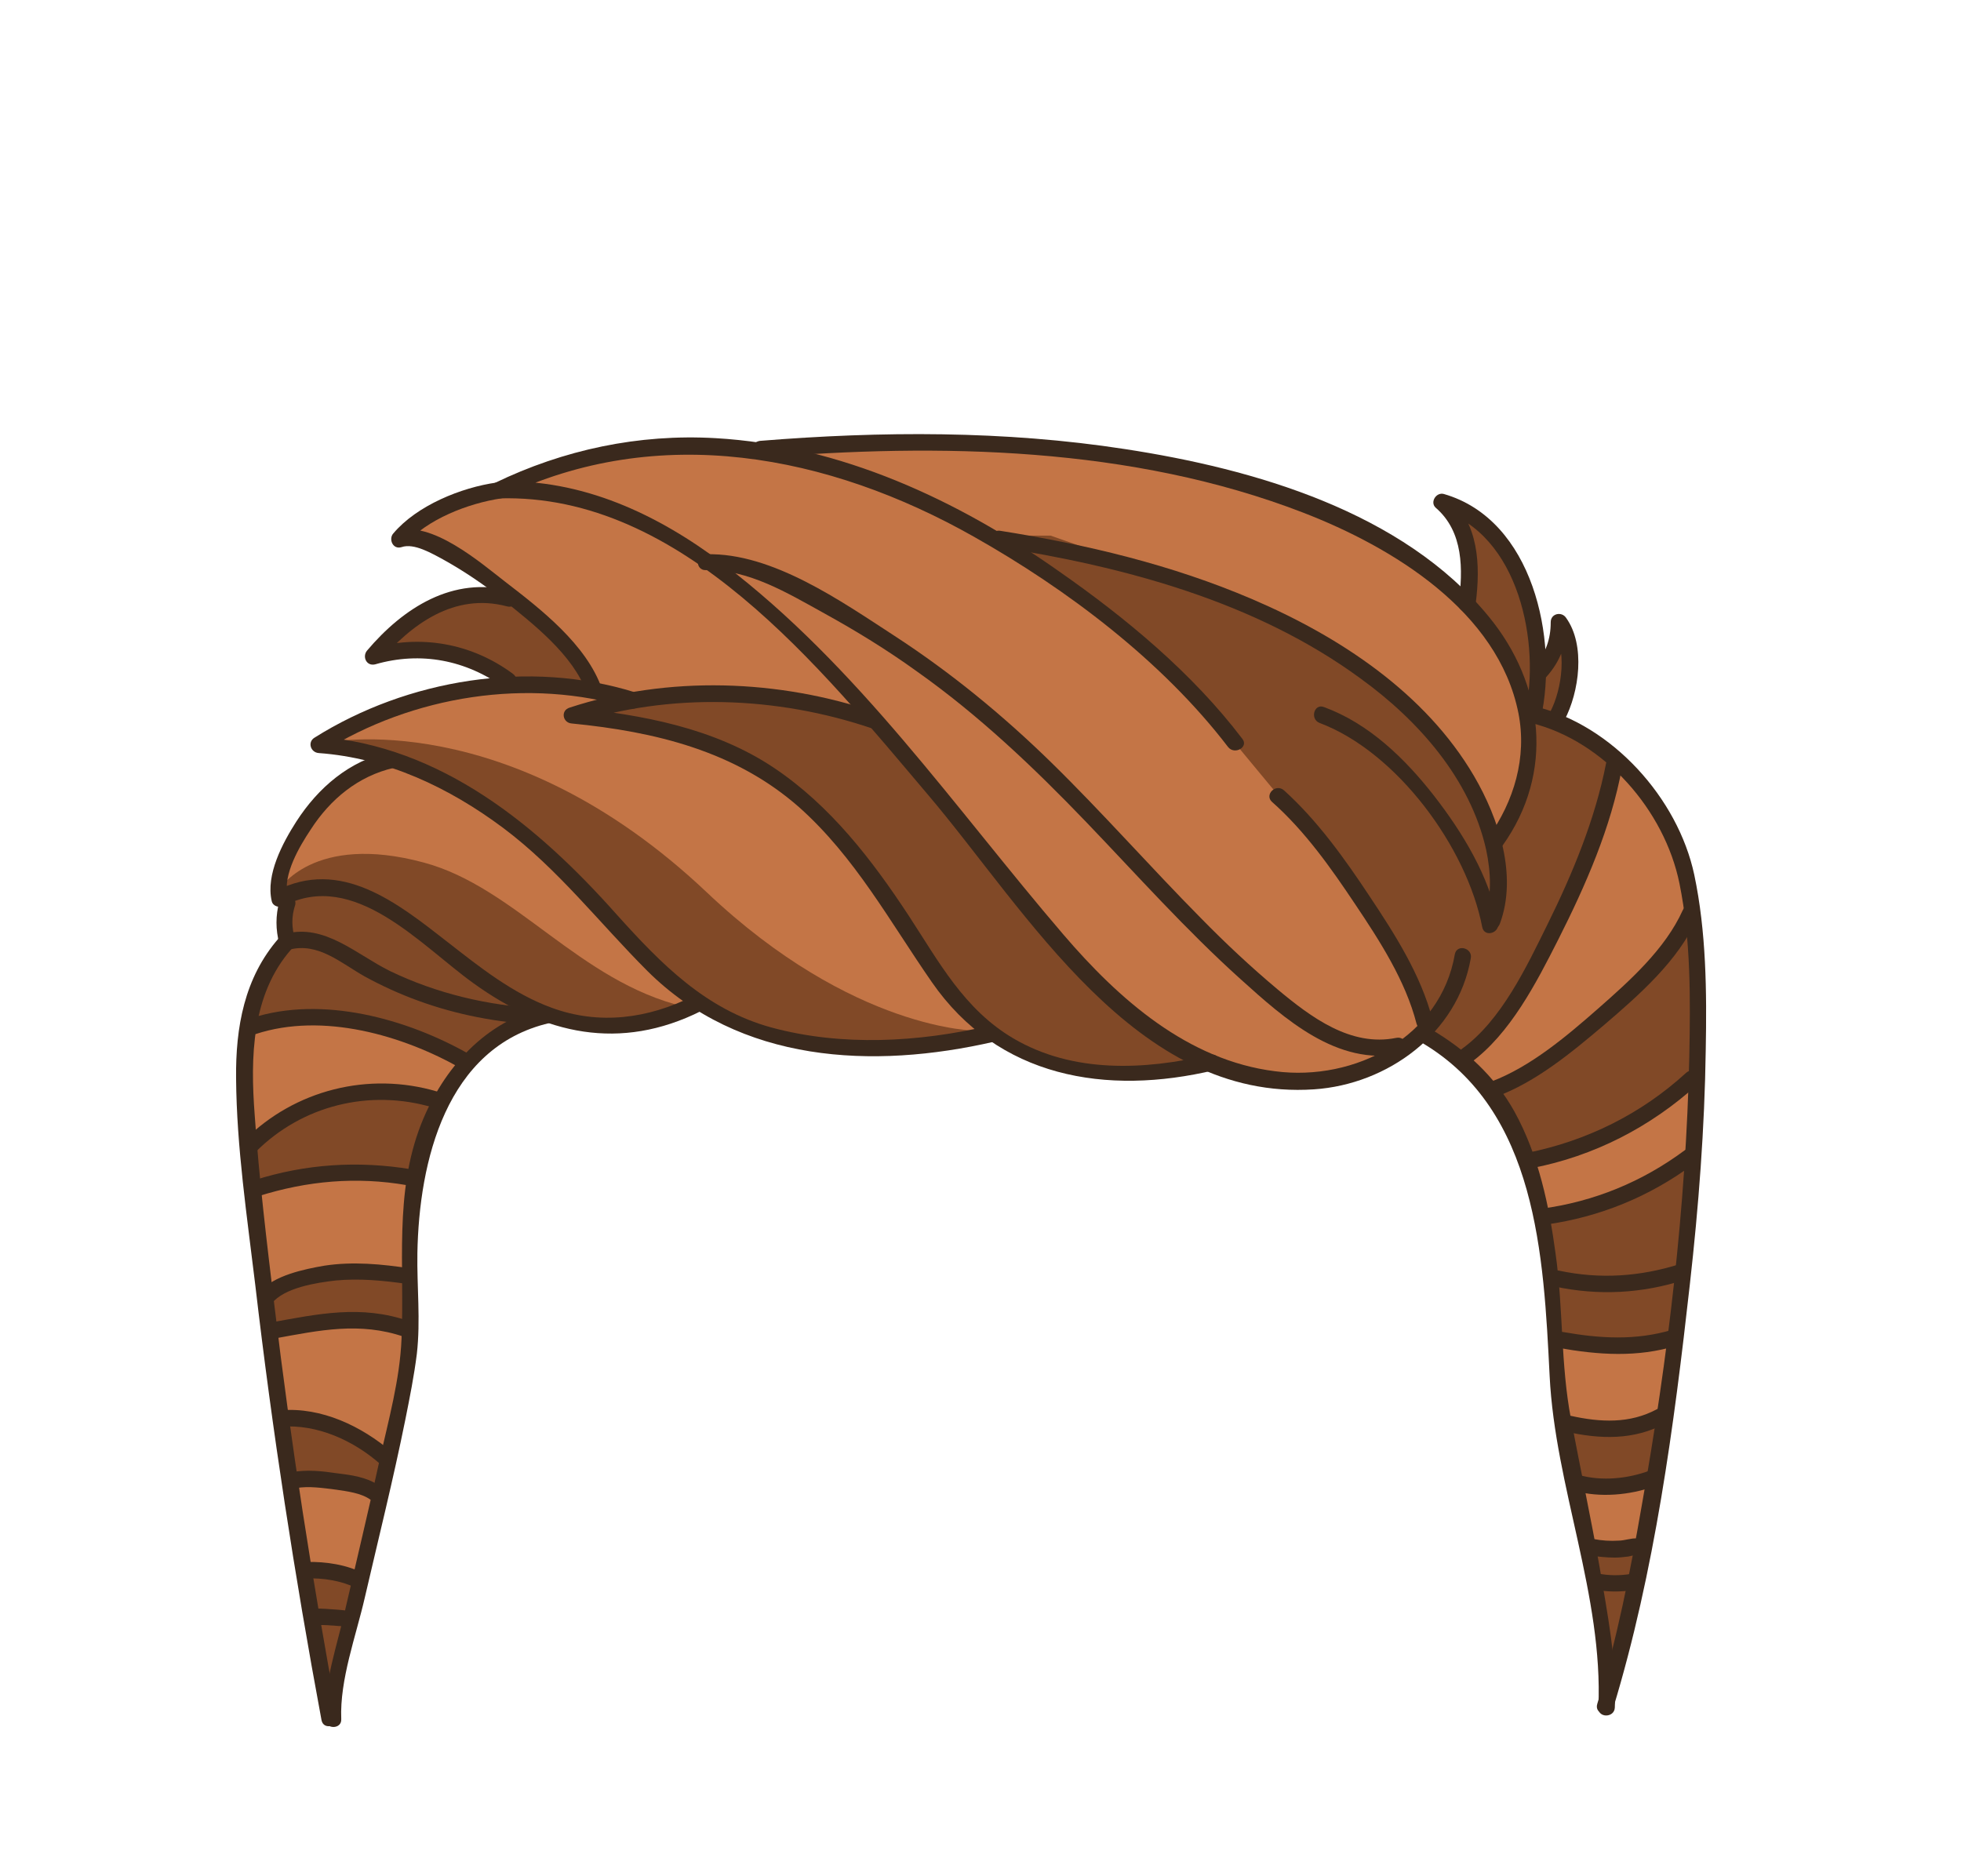 <?xml version="1.0" encoding="utf-8"?>
<!-- Generator: Adobe Illustrator 19.2.0, SVG Export Plug-In . SVG Version: 6.00 Build 0)  -->
<svg version="1.1" id="Layer_1" xmlns="http://www.w3.org/2000/svg" xmlns:xlink="http://www.w3.org/1999/xlink" x="0px" y="0px"
	 viewBox="0 0 358 342.5" style="enable-background:new 0 0 358 342.5;" xml:space="preserve">
<style type="text/css">
	.st0{fill:#C47546;}
	.st1{fill:#814927;}
	.st2{fill:#3A291D;}
</style>
<g>
	<path class="st0" d="M60.3,312.2c-4.8-26-8.7-52.1-11.7-77.8c-0.3-2.5-0.6-4.9-0.9-7.4c-1.2-9.9-2.5-20.1-2.6-30.1
		c-0.1-10.6,2.2-18.2,7.1-24l0.6-0.7l-0.2-0.9c-0.4-1.9-0.3-3.6,0-5.4l0.4-2l-1.6-0.3c-0.5-3.1,0.9-7.3,4.3-12.5
		c3.1-4.7,7-8.3,11.4-10.3l5.3-2.4l-5.6-1.3c-2.4-0.6-4.9-1-7.2-1.2c9-5.4,19.3-8.8,30-9.8l6.2-0.6l-5.4-3.1
		c-4.5-2.6-9.3-3.9-14.3-3.9c-2.2,0-4.4,0.3-6.6,0.8c4.2-4.7,10.6-9.8,18.4-9.8c0.2,0,0.5,0,0.7,0l6.5,0.3l-5.3-3.9
		c-2.9-2.1-5.6-3.9-8.2-5.3l-0.6-0.3c-1.8-1-4.3-2.3-6.7-2.3c-0.1,0-0.2,0-0.2,0c4.2-4.2,11.3-6.8,16.7-7.6h0.3l0.3-0.1
		c11.1-5.3,22.8-8,34.6-8c1.4,0,2.9,0,4.4,0.1c2.3,0.1,4.6,0.4,7.3,0.7l0.6,0.1l0.5-0.2c10.1-0.8,19.4-1.2,28.4-1.2
		c13.5,0,25.8,0.9,37.7,2.7c27.6,4.2,47.4,12.3,60.3,24.7l3.1,2.9l0.3-4.2c0.3-4.2,0.2-10.1-3.6-14.6c10,4.1,14.3,15.8,15.1,25.8
		l3.8,0.7c0.6-1.3,1-2.7,1.1-4.1c1.9,4.2,1.1,10.6-1,14.9l-0.9,1.9l1.9,0.8c10.9,4.8,19.8,15.8,22.3,27.4c2.2,10.3,2.2,21.2,2,31.5
		c-0.2,12.9-1.1,26.4-2.9,42.6c-2.6,23.8-5.9,49-12.7,72.9c-0.2-10-2.4-19.9-4.5-29.5c-1.9-8.7-4-17.7-4.4-26.6
		c-1-22-2.3-49.3-24.1-62.3l-1.3-0.8l-1.1,1c-5,4.5-11.8,7.4-18.6,7.9c-0.9,0.1-1.9,0.1-2.8,0.1c-5.3,0-10.4-1-15.6-3.1l-0.6-0.2
		l-0.6,0.1c-4.9,1.1-9.7,1.7-14.2,1.7c-9.2,0-17.3-2.3-24-6.8l-0.7-0.5l-0.8,0.2c-7.4,1.7-14.5,2.5-21.2,2.5
		c-11.8,0-22.2-2.6-30.7-7.9l-0.9-0.6l-1,0.5c-5,2.4-10.1,3.6-15.1,3.6c-3.4,0-6.9-0.6-10.4-1.7l-0.7-0.2l-0.7,0.2l0,0l0,0
		c-22.6,5-25.4,32.4-25.6,43.9c0,2.3,0,4.6,0.1,6.8c0.1,3.8,0.3,7.6-0.2,11.4c-0.4,3.8-1.2,7.6-2,11.8c-1.7,8.2-3.6,16.5-5.5,24.5
		c-0.6,2.6-1.2,5.3-1.9,7.9c-0.4,1.8-0.9,3.6-1.4,5.5C61.9,301.8,60.5,307.1,60.3,312.2z"/>
	<g>
		<path class="st1" d="M294.9,288.6c-1,0-1.9-0.1-2.9-0.2l-0.7-0.1l-0.4-2.1c-0.1-0.3-0.6-3.1-0.6-3.1l1.3,0.2c1,0.1,2,0.2,2.8,0.2
			h0.3c0.8,0,1.6-0.1,2.4-0.2c0.2,0,0.3-0.1,0.5-0.1l1.7-0.4l-0.3,1.5c-0.2,1.1-0.4,2.2-0.7,3.4l-0.1,0.7l-0.7,0.1
			C296.7,288.6,295.8,288.6,294.9,288.6z"/>
		<path class="st1" d="M293.1,270.9c-1.6,0-3.2-0.2-4.7-0.5l-0.6-0.2l-0.1-0.6c-0.5-2.6-1-5.2-1.5-7.7l-0.3-1.5l1.5,0.3
			c2.3,0.5,4.4,0.7,6.4,0.7c2.9,0,5.5-0.5,7.9-1.4l1.6-0.7L303,261c-0.4,2.6-0.8,5.2-1.2,7.8l-0.1,0.6l-0.6,0.2
			C298.6,270.5,295.8,270.9,293.1,270.9z"/>
		<path class="st1" d="M295.3,245.2c-3,0-6.3-0.3-10.2-1l-0.9-0.1l-0.1-0.9c-0.2-2.9-0.3-5.5-0.5-8.1l-0.1-1.3l1.3,0.2
			c2.9,0.5,5.8,0.8,8.6,0.8c4,0,8-0.5,11.9-1.6l1.4-0.4l-0.2,1.5c-0.3,2.8-0.6,5.6-1,8.8l-0.1,0.7l-0.6,0.2
			C301.8,244.8,298.7,245.2,295.3,245.2z"/>
		<path class="st1" d="M293.3,233.9c-3,0-6-0.3-9-0.9l-0.9-0.1l-0.1-0.8c-0.1-1-0.2-2-0.4-3c-0.3-1.9-0.5-3.7-0.8-5.4l-0.2-1l1-0.2
			c8.7-1.3,16.7-4.5,23.9-9.5l1.7-1.2l-0.1,2.1c-0.4,5.5-0.9,11.3-1.5,17.2l-0.1,0.7l-0.6,0.2C301.9,233.3,297.6,233.9,293.3,233.9z
			"/>
		<path class="st1" d="M282.7,130.9c-0.5-0.2-0.9-0.3-1.4-0.4l-0.9-0.3l0.2-0.9c0.3-1.8,0.5-3.7,0.6-5.6v-0.4l0.3-0.3l0.1-0.1
			c1.1-1.2,1.9-2.6,2.5-4l1.9,0.3c0.4,3.6-0.5,8-2.1,11.2l-0.4,0.8L282.7,130.9z"/>
		<path class="st1" d="M278.1,126.9c-1.4-4.8-3.8-9.3-7.2-13.5c-0.7-0.8-1.4-1.6-2.3-2.6l-0.3-0.3l0.1-0.5c0.7-6,0.3-10.5-1.4-14
			l-1.5-3.3l3,2c9.7,6.5,12.8,21.1,11.6,32L278.1,126.9z"/>
		<path class="st1" d="M294.4,138.9l-0.5-0.4c-4.1-3.4-8.7-5.9-13.5-7.2l-1.4-0.4l0.2,1.5c0.8,7.6-1.1,15-5.7,21.5l-0.3,0.4l0.1,0.4
			c1.2,5.2,1.1,9.8-0.4,13.8c0,0.1-0.1,0.1-0.1,0.2l-0.1,0.2l-0.1,0.2l0,0c-0.4,2.8-2.7,5-4.9,6.7c-0.1,0.1-0.2,0.1-0.3,0.1
			c-0.9,4.3-3,8.4-6.1,11.8l-0.8,0.9l1,0.6c1.6,1,3.2,2.1,4.6,3.2l0.7,0.6l0.6-0.6c0,0,0,0,0.1-0.1c7-5.1,11.6-14.4,15.3-21.9
			l0.6-1.2c5.7-11.4,9.1-20.8,10.8-29.6l-1-0.3l1,0.2L294.4,138.9z"/>
		<polygon class="st1" points="262.6,188.3 259.7,185.1 255.6,175.7 244.9,158.9 234,146 224.8,134.9 213.5,122.1 205.9,116 
			194.6,106.7 183.5,97.8 191.8,97.8 210.1,104.2 221.3,107 234.6,113.4 247.6,121.5 257.1,129.1 265.5,138.9 271.4,147.5 
			276.1,156.5 276.1,171.2 267.7,184.7 		"/>
		<path class="st1" d="M105.9,125.3c-3.2-0.5-6.5-0.7-9.8-0.7c-0.7,0-1.3,0-2,0h-0.6l-0.3-0.6c0-0.1-0.1-0.1-0.2-0.2
			c-5-3.7-10.8-5.6-16.9-5.6c-1.2,0-2.4,0.1-3.6,0.2l-3,0.4l2.2-2.1c5.2-5,10.7-7.6,16.2-7.6c1.6,0,3.3,0.2,4.9,0.7
			c0.1,0,0.1,0,0.1,0H93l0.5-0.2l0.4,0.3c4.8,3.8,10.2,8.4,12.9,13.8l0.9,1.7L105.9,125.3z"/>
		<path class="st1" d="M93.5,184.8c-8.1-0.9-15.8-3.1-22.8-6.5c-1.6-0.8-3.2-1.8-4.8-2.7c-3.5-2.1-7.1-4.3-11-4.3
			c-0.4,0-0.9,0-1.3,0.1l-0.9,0.1l-0.2-0.9c-0.3-1.8-0.2-3.7,0.4-5.5c0,0,0-0.1,0-0.2l-0.4-1l1-0.4c1.8-0.6,3.6-1,5.5-1
			c8.3,0,15.8,6.2,22.5,11.7c1.9,1.6,3.8,3.1,5.5,4.4c2.3,1.7,4.7,3.2,7,4.4L93.5,184.8z"/>
		<path class="st1" d="M67.9,271.8c-1.8-1-4.2-1.4-6.4-1.7h-0.2c-1.5-0.2-3.3-0.4-5-0.4c-0.7,0-1.4,0-2,0.1l-1,0.1l-0.1-1
			c-0.4-2.8-0.8-5.5-1.2-8.3l-0.2-1.2H53c5.7,0.1,11.9,2.6,16.9,6.9l0.5,0.4l-0.1,0.6c-0.2,1.1-0.5,2.2-0.8,3.3l-0.4,1.7L67.9,271.8
			z"/>
		<path class="st1" d="M62.8,295.1c-0.4-0.1-0.8-0.1-1.1-0.1h-0.4c-1-0.1-2.1-0.1-3.2-0.1h-0.8l-0.2-1c-0.3-1.9-0.6-3.7-0.9-5.6
			l-0.2-1.2h1.2c1.9,0,4.8,0.3,7.3,1.4l0.8,0.3c0,0-0.9,4-1.2,5.3l-0.2,0.9L62.8,295.1z"/>
		<path class="st1" d="M48.9,237.3l0.3-0.3c2-2.1,5.9-3.5,11.9-4.1c1.2-0.1,2.4-0.2,3.7-0.2c2.5,0,5.2,0.2,8.7,0.7l0.8,0.1v0.9
			c0,2,0,4.2,0,6.4v1.3l-1.3-0.4c-2.8-0.8-5.7-1.2-8.8-1.2c-4.6,0-9.2,0.9-13.7,1.7l-1,0.2L48.9,237.3z"/>
		<path class="st1" d="M59.2,305.9c-0.5-3-1.1-5.9-1.6-8.9l-0.2-1.2h1.2c0.7,0,1.3,0,2,0.1h0.1c0.5,0,1,0.1,1.4,0.1
			c0.1,0,0.2,0,0.3,0.1l1,0.2l-0.2,1l-0.4,1.6c-0.6,2.3-1.2,4.7-1.7,7L59.2,305.9z"/>
		<path class="st1" d="M46.4,215.3c-0.2-1.7-0.3-3.4-0.5-5.1v-0.5l0.3-0.3c6.3-6.2,14.6-9.5,23.4-9.5c3,0,6,0.4,9,1.2l1.2,0.3
			l-0.5,1.1c-0.5,1.1-1,2.1-1.4,3.1c-1,2.5-1.7,5.1-2.2,8l-0.2,1l-1-0.2c-3.2-0.5-6.5-0.8-9.6-0.8c-5.8,0-11.5,0.9-17.1,2.5
			l-1.2,0.3L46.4,215.3z"/>
		<path class="st1" d="M84.6,193.1c-9.1-5-18.9-7.8-27.6-7.8c-3.4,0-6.6,0.4-9.6,1.2l-1.6,0.4l0.4-1.6c1.1-5,3.1-9.1,6.1-12.6
			l0.2-0.2l0.3-0.1c0.7-0.2,1.5-0.3,2.2-0.3c3.5,0,6.4,1.9,9.3,3.7c0.9,0.6,1.8,1.1,2.7,1.6c3,1.6,6.2,3.1,9.5,4.3
			c4.9,1.8,10.3,3.1,15.9,3.8l3.1,0.4l-2.7,1.5c-2.5,1.4-4.9,3.2-7,5.4l-0.5,0.6L84.6,193.1z"/>
		<path class="st1" d="M205,195.6c-7.8,0-14.7-1.7-20.5-5.2c-7.9-4.6-12.4-11.6-17.1-19.1c-0.8-1.2-1.6-2.5-2.4-3.7
			c-5.7-8.6-13.5-19.5-24.3-26.7c-7.3-4.9-16.5-8.1-28.7-9.9l-0.1-2c5.9-1.3,12-2,18.2-2c10,0,19.8,1.7,29.3,4.9l0.3,0.1l0.2,0.2
			c2.5,2.9,4.9,5.7,7.3,8.5c1,1.2,2,2.4,3,3.6c3.2,3.7,6.3,7.8,9.7,12.1c10.4,13.3,22.2,28.4,36.7,36.1l2.6,1.4l-2.9,0.5
			C212.3,195.3,208.5,195.6,205,195.6z"/>
		<path class="st1" d="M278.7,210.6c-0.9-2.6-2-4.9-3.2-7.1c-0.5-1-1.2-2-2-3.1l-0.7-1l1.2-0.5c6.5-2.7,12.3-7.5,18.3-12.5
			c5.8-4.9,11.2-9.8,14.8-15.7l1.6-2.6l0.3,3c0.7,7.6,0.6,15.3,0.4,21.9c0,0.6-0.1,2.6-0.1,2.6v0.7l-0.7,0.2c-0.1,0-0.1,0.1-0.2,0.1
			c-8.1,7.4-17.7,12.3-28.5,14.6l-0.8,0.2L278.7,210.6z"/>
		<path class="st1" d="M293.3,301.4c-0.4-3.7-1-7.4-1.6-10.7l-0.2-1.3l1.3,0.1c0.7,0.1,1.3,0.1,2,0.1c0.6,0,1.2,0,1.9-0.1l1.3-0.1
			l-0.3,1.3c-0.8,3.9-1.6,7.4-2.5,10.8L293.3,301.4z"/>
		<path class="st1" d="M59.6,135.6l6,1.4l9.1,2.4l8.4,4.3l9.2,6l7.7,7l10.9,10.5l12.3,12.7l8.9,6l12.7,4.1l23.8,1l9.7-2.8
			c0,0-22.5,0.1-49.3-25.3C92.6,128.5,59.6,135.6,59.6,135.6z"/>
		<path class="st1" d="M50.9,162.5l44.6,22.3l8.2,1.2l11.6,0.4c0,0,12-2,9.6-2.6c-19.2-4.6-30.8-21.8-47.5-26.3
			C57.1,152,50.9,162.5,50.9,162.5z"/>
	</g>
	<g>
		<g>
			<path class="st2" d="M265.6,174.2c-2.6,15.2-18.3,23.3-32.8,21.4c-16-2-28.6-13.2-38.7-25c-19.8-23.1-37.5-49-62-67.6
				c-12-9.1-25.8-15.6-41.1-15.1c0.3,0.9,0.5,1.9,0.8,2.8c28.4-13.7,59.5-7.7,86,7.3c17,9.6,34.4,22.7,46.4,38.4
				c1.2,1.5,3.8,0,2.6-1.5c-9.1-12-21.3-22.1-33.5-30.6c-18.4-13-39.9-23-62.7-24.3c-14-0.8-27.7,2.1-40.3,8.2
				c-1.4,0.7-0.7,2.8,0.8,2.8c33.4-1,58.8,31.1,78.3,54.1c18.1,21.3,37.9,56,70.5,53.8c13.4-0.9,26.2-10.2,28.6-23.9
				C268.9,173.1,266,172.3,265.6,174.2L265.6,174.2z"/>
		</g>
		<g>
			<path class="st2" d="M220.9,192.6c-12,2.8-25,3.4-35.9-3c-9-5.3-13.6-14-19.1-22.4c-6.7-10.2-14.3-20.1-24.6-27
				c-10.9-7.3-24.1-9.7-36.9-11c0.1,1,0.3,2,0.4,2.9c17.5-5.7,37-5,54.4,0.9c1.8,0.6,2.6-2.3,0.8-2.9c-17.8-6.1-38-6.8-56-0.9
				c-1.7,0.5-1.3,2.8,0.4,2.9c15.2,1.5,29.8,5,41.5,15.3c10.2,9.1,16.5,20.8,24.2,31.9c12.1,17.5,31.9,20.8,51.6,16.1
				C223.5,195,222.7,192.1,220.9,192.6L220.9,192.6z"/>
		</g>
		<g>
			<path class="st2" d="M180.6,187.3c-12.9,3-26.9,3.8-39.8,0.3c-12-3.3-20.1-11.6-28.2-20.6c-14.4-16.2-32-30.8-54.5-32.5
				c0.3,0.9,0.5,1.9,0.8,2.8c16.4-10.3,37.6-13.7,56.2-8c1.8,0.6,2.6-2.3,0.8-2.9c-19.3-6-41.5-2.4-58.5,8.3
				c-1.3,0.8-0.7,2.7,0.8,2.8c12.4,0.9,23.8,6.3,33.7,13.7c10,7.5,17.5,17.3,26.3,26.1c16.9,16.8,41.1,18,63.3,12.9
				C183.2,189.8,182.4,186.9,180.6,187.3L180.6,187.3z"/>
		</g>
		<g>
			<path class="st2" d="M109.9,125.8c-2.8-8.1-11.2-14.6-17.7-19.6c-4.4-3.4-13.5-11.3-19.8-9.2c0.5,0.8,1,1.7,1.5,2.5
				c4-4.7,11.6-7.6,17.6-8.5c1.9-0.3,1.1-3.2-0.8-2.9c-6.5,0.9-14.6,4.2-18.9,9.3c-0.9,1-0.1,3,1.5,2.5c2.3-0.8,5.6,1.2,7.5,2.2
				c3.8,2.1,7.5,4.6,10.9,7.3c5.5,4.4,13,10.2,15.4,17.1C107.6,128.4,110.5,127.6,109.9,125.8L109.9,125.8z"/>
		</g>
		<g>
			<path class="st2" d="M126.5,181.9c-8.2,4.1-17.1,5.3-25.8,2.1c-7.1-2.6-13.1-7.4-19-12c-9.1-7.1-19.5-15.5-31.4-9.3
				c0.7,0.3,1.5,0.6,2.2,0.9c-0.9-3.9,2.2-9.1,4.2-12.1c3.6-5.6,8.7-9.8,15.2-11.3c1.9-0.4,1.1-3.3-0.8-2.9c-7.3,1.6-13,6.5-17,12.7
				c-2.5,3.9-5.6,9.7-4.5,14.5c0.2,1,1.4,1.3,2.2,0.9c12.9-6.7,25,7.2,34.6,14.1c13,9.4,26.8,12.5,41.6,5.1
				C129.8,183.6,128.3,181,126.5,181.9L126.5,181.9z"/>
		</g>
		<g>
			<path class="st2" d="M99.5,183.9c-10.9,2.5-18.6,11.2-22.6,21.3c-5,12.7-3,26-3.6,39.3c-0.3,7.4-2.4,14.9-4,22.1
				c-2,9.1-4.2,18.3-6.3,27.4c-1.4,6.2-3.9,13.4-3.7,19.9c0.1,1.9,3.1,1.9,3,0c-0.3-7.2,2.7-15.2,4.3-22.2
				c2.5-10.8,5.2-21.6,7.4-32.5c0.8-4,1.6-8,2.1-12c0.7-6.1,0-12.3,0.1-18.4c0.3-16.7,5.2-37.6,24.1-42
				C102.2,186.4,101.4,183.5,99.5,183.9L99.5,183.9z"/>
		</g>
		<g>
			<path class="st2" d="M50.9,171.3c-6.3,7.2-7.9,16.3-7.8,25.6c0.1,12.6,2,25.2,3.5,37.7c3.1,26.6,7.2,53.2,12.1,79.5
				c0.4,1.9,3.2,1.1,2.9-0.8c-4.6-24.8-8.5-49.8-11.5-74.9c-1.4-11.6-2.8-23.2-3.6-34.8c-0.8-10.5-0.6-22,6.7-30.3
				C54.3,172,52.2,169.9,50.9,171.3L50.9,171.3z"/>
		</g>
		<g>
			<path class="st2" d="M138.6,83.6c32.9-2.7,68-2.1,99.3,10c16.3,6.3,35.6,18,39.3,36.6c1.6,8.1-0.8,16.1-5.5,22.7
				c-1.1,1.6,1.5,3.1,2.6,1.5c9.5-13.3,7.6-29.5-2.5-41.8c-15.7-19.2-42.9-27-66.4-30.6c-22-3.4-44.5-3.3-66.7-1.5
				C136.7,80.8,136.6,83.8,138.6,83.6L138.6,83.6z"/>
		</g>
		<g>
			<path class="st2" d="M181.8,99.8c23.3,3.6,47.4,10,66.6,24.1c10.5,7.6,20,18.3,22.9,31.2c0.9,4.2,1.1,8.7-0.4,12.8
				c-0.7,1.8,2.2,2.6,2.9,0.8c3.3-8.8-0.2-19.3-4.7-27c-8.9-15.2-24.6-25.5-40.5-32.3c-14.7-6.3-30.3-10-46.1-12.5
				C180.7,96.7,179.8,99.6,181.8,99.8L181.8,99.8z"/>
		</g>
		<g>
			<path class="st2" d="M240.9,132c14.1,5.3,26.9,22.7,29.7,37.3c0.4,1.9,3.2,1.1,2.9-0.8c-1.6-8.5-6.5-16.5-11.7-23.2
				c-5.3-6.8-11.9-13.2-20.1-16.2C239.9,128.4,239.1,131.3,240.9,132L240.9,132z"/>
		</g>
		<g>
			<path class="st2" d="M269.4,110.2c0.9-7,0.6-14.7-5.1-19.6c-0.5,0.8-1,1.7-1.5,2.5c14.6,4.3,18.5,24.6,15.6,37.2
				c-0.4,1.9,2.5,2.7,2.9,0.8c3.2-14.3-1.4-36.2-17.7-40.9c-1.4-0.4-2.6,1.5-1.5,2.5c5.1,4.4,5,11.3,4.2,17.5
				C266.1,112.1,269.1,112.1,269.4,110.2L269.4,110.2z"/>
		</g>
		<g>
			<path class="st2" d="M279.5,132c13.4,3.3,24.4,16,27.1,29.3c2.1,10.3,2,21.1,1.8,31.6c-0.6,27.5-3.9,55.1-8.7,82.1
				c-2.1,12.1-4.5,24.3-8.1,36.1c-0.6,1.9,2.3,2.6,2.9,0.8c7.6-25,11.1-51.5,14-77.4c1.6-14.2,2.7-28.5,2.9-42.8
				c0.2-10.6,0.1-21.6-2.1-32c-3-14-15-27.3-29-30.7C278.4,128.6,277.6,131.5,279.5,132L279.5,132z"/>
		</g>
		<g>
			<path class="st2" d="M259.6,190.4c21,12.4,22.2,38.9,23.3,60.8c1,20.3,9.8,40.1,8.9,60.6c-0.1,1.9,2.9,1.9,3,0
				c0.4-8.6-1.4-17.4-2.8-25.8c-1.6-9-3.5-17.9-5.2-26.9c-1.9-9.9-1.4-20.2-2.8-30.1c-1.2-8.9-3.1-18-7.5-26
				c-3.6-6.5-9-11.4-15.3-15.1C259.5,186.8,258,189.4,259.6,190.4L259.6,190.4z"/>
		</g>
		<g>
			<path class="st2" d="M51,164.5c-0.7,2.8-0.7,5.1,0,7.9c0.2,0.8,1.1,1.3,1.8,1c5.3-1.4,9.5,2.5,13.8,4.9c3.1,1.7,6.4,3.2,9.7,4.4
				c7.1,2.6,14.5,4,22.1,4.4c1.9,0.1,1.9-2.9,0-3c-9.4-0.5-18.7-2.7-27.2-6.8c-6.1-3-11.9-8.7-19.1-6.8c0.6,0.3,1.2,0.7,1.8,1
				c-0.7-2.1-0.7-4.2,0-6.3C54.3,163.5,51.4,162.7,51,164.5L51,164.5z"/>
		</g>
		<g>
			<path class="st2" d="M93.3,107.9c-10.6-2.8-19.7,3.1-26.3,10.9c-0.9,1.1-0.1,2.9,1.5,2.5c8.3-2.4,16.6-0.8,23.6,4.3
				c1.6,1.1,3.1-1.5,1.5-2.6c-7.6-5.6-16.9-7.2-25.9-4.6c0.5,0.8,1,1.7,1.5,2.5c5.9-7,13.8-12.7,23.3-10.2
				C94.4,111.3,95.2,108.4,93.3,107.9L93.3,107.9z"/>
		</g>
		<g>
			<path class="st2" d="M232.2,146.4c6,5.3,10.8,12.1,15.2,18.7c4.5,6.7,9.2,14,11.2,21.8c0.5,1.9,3.4,1.1,2.9-0.8
				c-2.1-8.1-6.9-15.6-11.5-22.5c-4.5-6.8-9.5-13.8-15.6-19.3C232.9,143,230.8,145.1,232.2,146.4L232.2,146.4z"/>
		</g>
		<g>
			<path class="st2" d="M293.2,139.4c-2,10.2-6.1,20.1-10.7,29.4c-3.8,7.7-8.4,17.5-15.6,22.7c-1.5,1.1,0,3.7,1.5,2.6
				c7.3-5.3,12.1-14.7,16.1-22.6c5-9.9,9.6-20.4,11.6-31.3C296.4,138.3,293.5,137.5,293.2,139.4L293.2,139.4z"/>
		</g>
		<g>
			<path class="st2" d="M273,200.3c7.4-2.7,14-8.2,19.9-13.2c6.3-5.4,13.5-11.7,16.9-19.4c0.8-1.7-1.8-3.3-2.6-1.5
				c-3.2,7.1-9.7,12.9-15.5,18c-5.7,5-12.3,10.6-19.5,13.3C270.4,198,271.2,200.9,273,200.3L273,200.3z"/>
		</g>
		<g>
			<path class="st2" d="M279.6,213.3c11.4-2.2,21.7-7.5,30.3-15.3c1.4-1.3-0.7-3.4-2.1-2.1c-8.2,7.5-18.1,12.4-29,14.6
				C276.9,210.8,277.7,213.7,279.6,213.3L279.6,213.3z"/>
		</g>
		<g>
			<path class="st2" d="M282.2,223.6c9.9-1.4,18.9-5.1,26.9-11c1.5-1.1,0-3.7-1.5-2.6c-7.8,5.8-16.6,9.4-26.2,10.7
				C279.5,221,280.4,223.9,282.2,223.6L282.2,223.6z"/>
		</g>
		<g>
			<path class="st2" d="M283.8,234.9c8,1.7,15.9,1.3,23.7-1.2c1.8-0.6,1-3.5-0.8-2.9c-7.3,2.3-14.6,2.8-22.1,1.2
				C282.7,231.6,281.9,234.5,283.8,234.9L283.8,234.9z"/>
		</g>
		<g>
			<path class="st2" d="M284.5,246.1c7.3,1.3,14.4,1.8,21.6-0.4c1.8-0.6,1.1-3.5-0.8-2.9c-6.7,2-13.2,1.6-20,0.4
				C283.4,242.9,282.6,245.8,284.5,246.1L284.5,246.1z"/>
		</g>
		<g>
			<path class="st2" d="M285.9,261.4c6.2,1.4,12.4,1.6,18.1-1.5c1.7-0.9,0.2-3.5-1.5-2.6c-5,2.7-10.4,2.4-15.8,1.2
				C284.9,258.1,284.1,261,285.9,261.4L285.9,261.4z"/>
		</g>
		<g>
			<path class="st2" d="M287.4,272.2c4.7,1.3,10.1,0.8,14.6-0.8c1.8-0.7,1-3.6-0.8-2.9c-4,1.5-8.8,2-13,0.8
				C286.4,268.8,285.6,271.7,287.4,272.2L287.4,272.2z"/>
		</g>
		<g>
			<path class="st2" d="M290.9,290.2c2.5,0.5,4.9,0.5,7.5,0.1c1.9-0.3,1.1-3.2-0.8-2.9c-1.9,0.3-3.9,0.3-5.9-0.1
				C289.8,287,289,289.9,290.9,290.2L290.9,290.2z"/>
		</g>
		<g>
			<path class="st2" d="M85.7,192.5c-11.4-6.5-26.9-10.8-39.8-6.6c-1.8,0.6-1,3.5,0.8,2.9c12.2-4,26.8,0.2,37.5,6.3
				C85.9,196.1,87.4,193.5,85.7,192.5L85.7,192.5z"/>
		</g>
		<g>
			<path class="st2" d="M79.8,199.3c-12.5-3.7-26-0.3-35.2,8.9c-1.4,1.4,0.8,3.5,2.1,2.1c8.5-8.5,20.8-11.5,32.3-8.1
				C80.9,202.8,81.7,199.9,79.8,199.3L79.8,199.3z"/>
		</g>
		<g>
			<path class="st2" d="M47.2,218.4c8.9-2.8,17.9-3.6,27.1-2c1.9,0.3,2.7-2.6,0.8-2.9c-9.7-1.6-19.3-1-28.7,2
				C44.5,216,45.3,218.9,47.2,218.4L47.2,218.4z"/>
		</g>
		<g>
			<path class="st2" d="M74.9,231.6c-5.2-0.8-10.5-1.3-15.7-0.5c-3.5,0.6-9.4,1.8-11.7,4.8c-1.2,1.5,0.9,3.6,2.1,2.1
				c2.3-2.9,8.2-3.8,11.7-4.2c4.3-0.4,8.6,0,12.8,0.6C76,234.8,76.8,231.9,74.9,231.6L74.9,231.6z"/>
		</g>
		<g>
			<path class="st2" d="M50.1,244.4c8.2-1.5,15.6-3.1,23.7-0.3c1.8,0.6,2.6-2.3,0.8-2.9c-8.7-3-16.5-1.3-25.3,0.3
				C47.4,241.8,48.2,244.7,50.1,244.4L50.1,244.4z"/>
		</g>
		<g>
			<path class="st2" d="M71.5,265.1c-5.5-4.7-12.8-8.2-20.2-7.6c-1.9,0.1-1.9,3.1,0,3c6.6-0.5,13.2,2.5,18.1,6.8
				C70.8,268.5,72.9,266.4,71.5,265.1L71.5,265.1z"/>
		</g>
		<g>
			<path class="st2" d="M54.1,271.7c2.3-0.4,4.9,0,7.3,0.3c2,0.3,4.5,0.6,6.2,1.8c1.6,1.1,3.1-1.5,1.5-2.6c-2.1-1.5-5.1-1.9-7.6-2.2
				c-2.7-0.4-5.5-0.7-8.2-0.2C51.4,269.2,52.2,272.1,54.1,271.7L54.1,271.7z"/>
		</g>
		<g>
			<path class="st2" d="M66.4,287.3c-3-1.6-7-2.2-10.4-2.1c-1.9,0-1.9,3,0,3c2.9-0.1,6.3,0.4,8.9,1.7
				C66.6,290.8,68.1,288.2,66.4,287.3L66.4,287.3z"/>
		</g>
		<g>
			<path class="st2" d="M57.5,296.7c1,0,2,0,3.1,0.1c0.5,0,1,0.1,1.5,0.1c0.2,0,0.3,0.1,0.5,0.1c0.4,0,0.2,0.1,0-0.1
				c1.3,1.4,3.4-0.7,2.1-2.1c-0.7-0.8-2.2-0.8-3.2-0.9c-1.3-0.1-2.6-0.2-3.9-0.2C55.6,293.8,55.6,296.8,57.5,296.7L57.5,296.7z"/>
		</g>
		<g>
			<path class="st2" d="M290,284c1.6,0.2,3.2,0.4,4.8,0.4c0.8,0,1.7-0.1,2.5-0.2c0.5-0.1,1.1-0.3,1.6-0.3c1.9,0.1,1.9-2.9,0-3
				c-1.1-0.1-2.3,0.4-3.4,0.4c-1.5,0.1-3.1,0-4.6-0.3C288.9,280.8,288.1,283.7,290,284L290,284z"/>
		</g>
		<g>
			<path class="st2" d="M128.8,104.1c7.8-0.2,15,4.2,21.7,7.9c5.8,3.2,11.5,6.7,16.9,10.6c11.3,8,21.3,17.5,30.9,27.5
				c9.3,9.7,18.2,19.7,28.2,28.7c8,7.2,17.6,15.9,29.2,13.6c1.9-0.4,1.1-3.3-0.8-2.9c-8.3,1.7-15.6-3.8-21.6-8.8
				c-4.9-4.1-9.6-8.5-14.1-13.1c-9.2-9.3-17.9-19.2-27.3-28.4c-8.8-8.6-18.3-16.4-28.6-23.1c-9.7-6.3-22.3-15.2-34.3-14.9
				C126.9,101.1,126.9,104.1,128.8,104.1L128.8,104.1z"/>
		</g>
		<g>
			<path class="st2" d="M282.3,123.6c2.6-2.9,3.8-6.2,3.8-10.1c-0.9,0.3-1.9,0.5-2.8,0.8c2.9,4.1,1.9,11.5-0.3,15.7
				c-0.9,1.7,1.7,3.2,2.6,1.5c2.7-5.1,3.9-13.7,0.3-18.7c-0.8-1.2-2.8-0.8-2.8,0.8c0,3.1-0.9,5.7-3,8
				C279,123,281.1,125.1,282.3,123.6L282.3,123.6z"/>
		</g>
	</g>
</g>
</svg>

